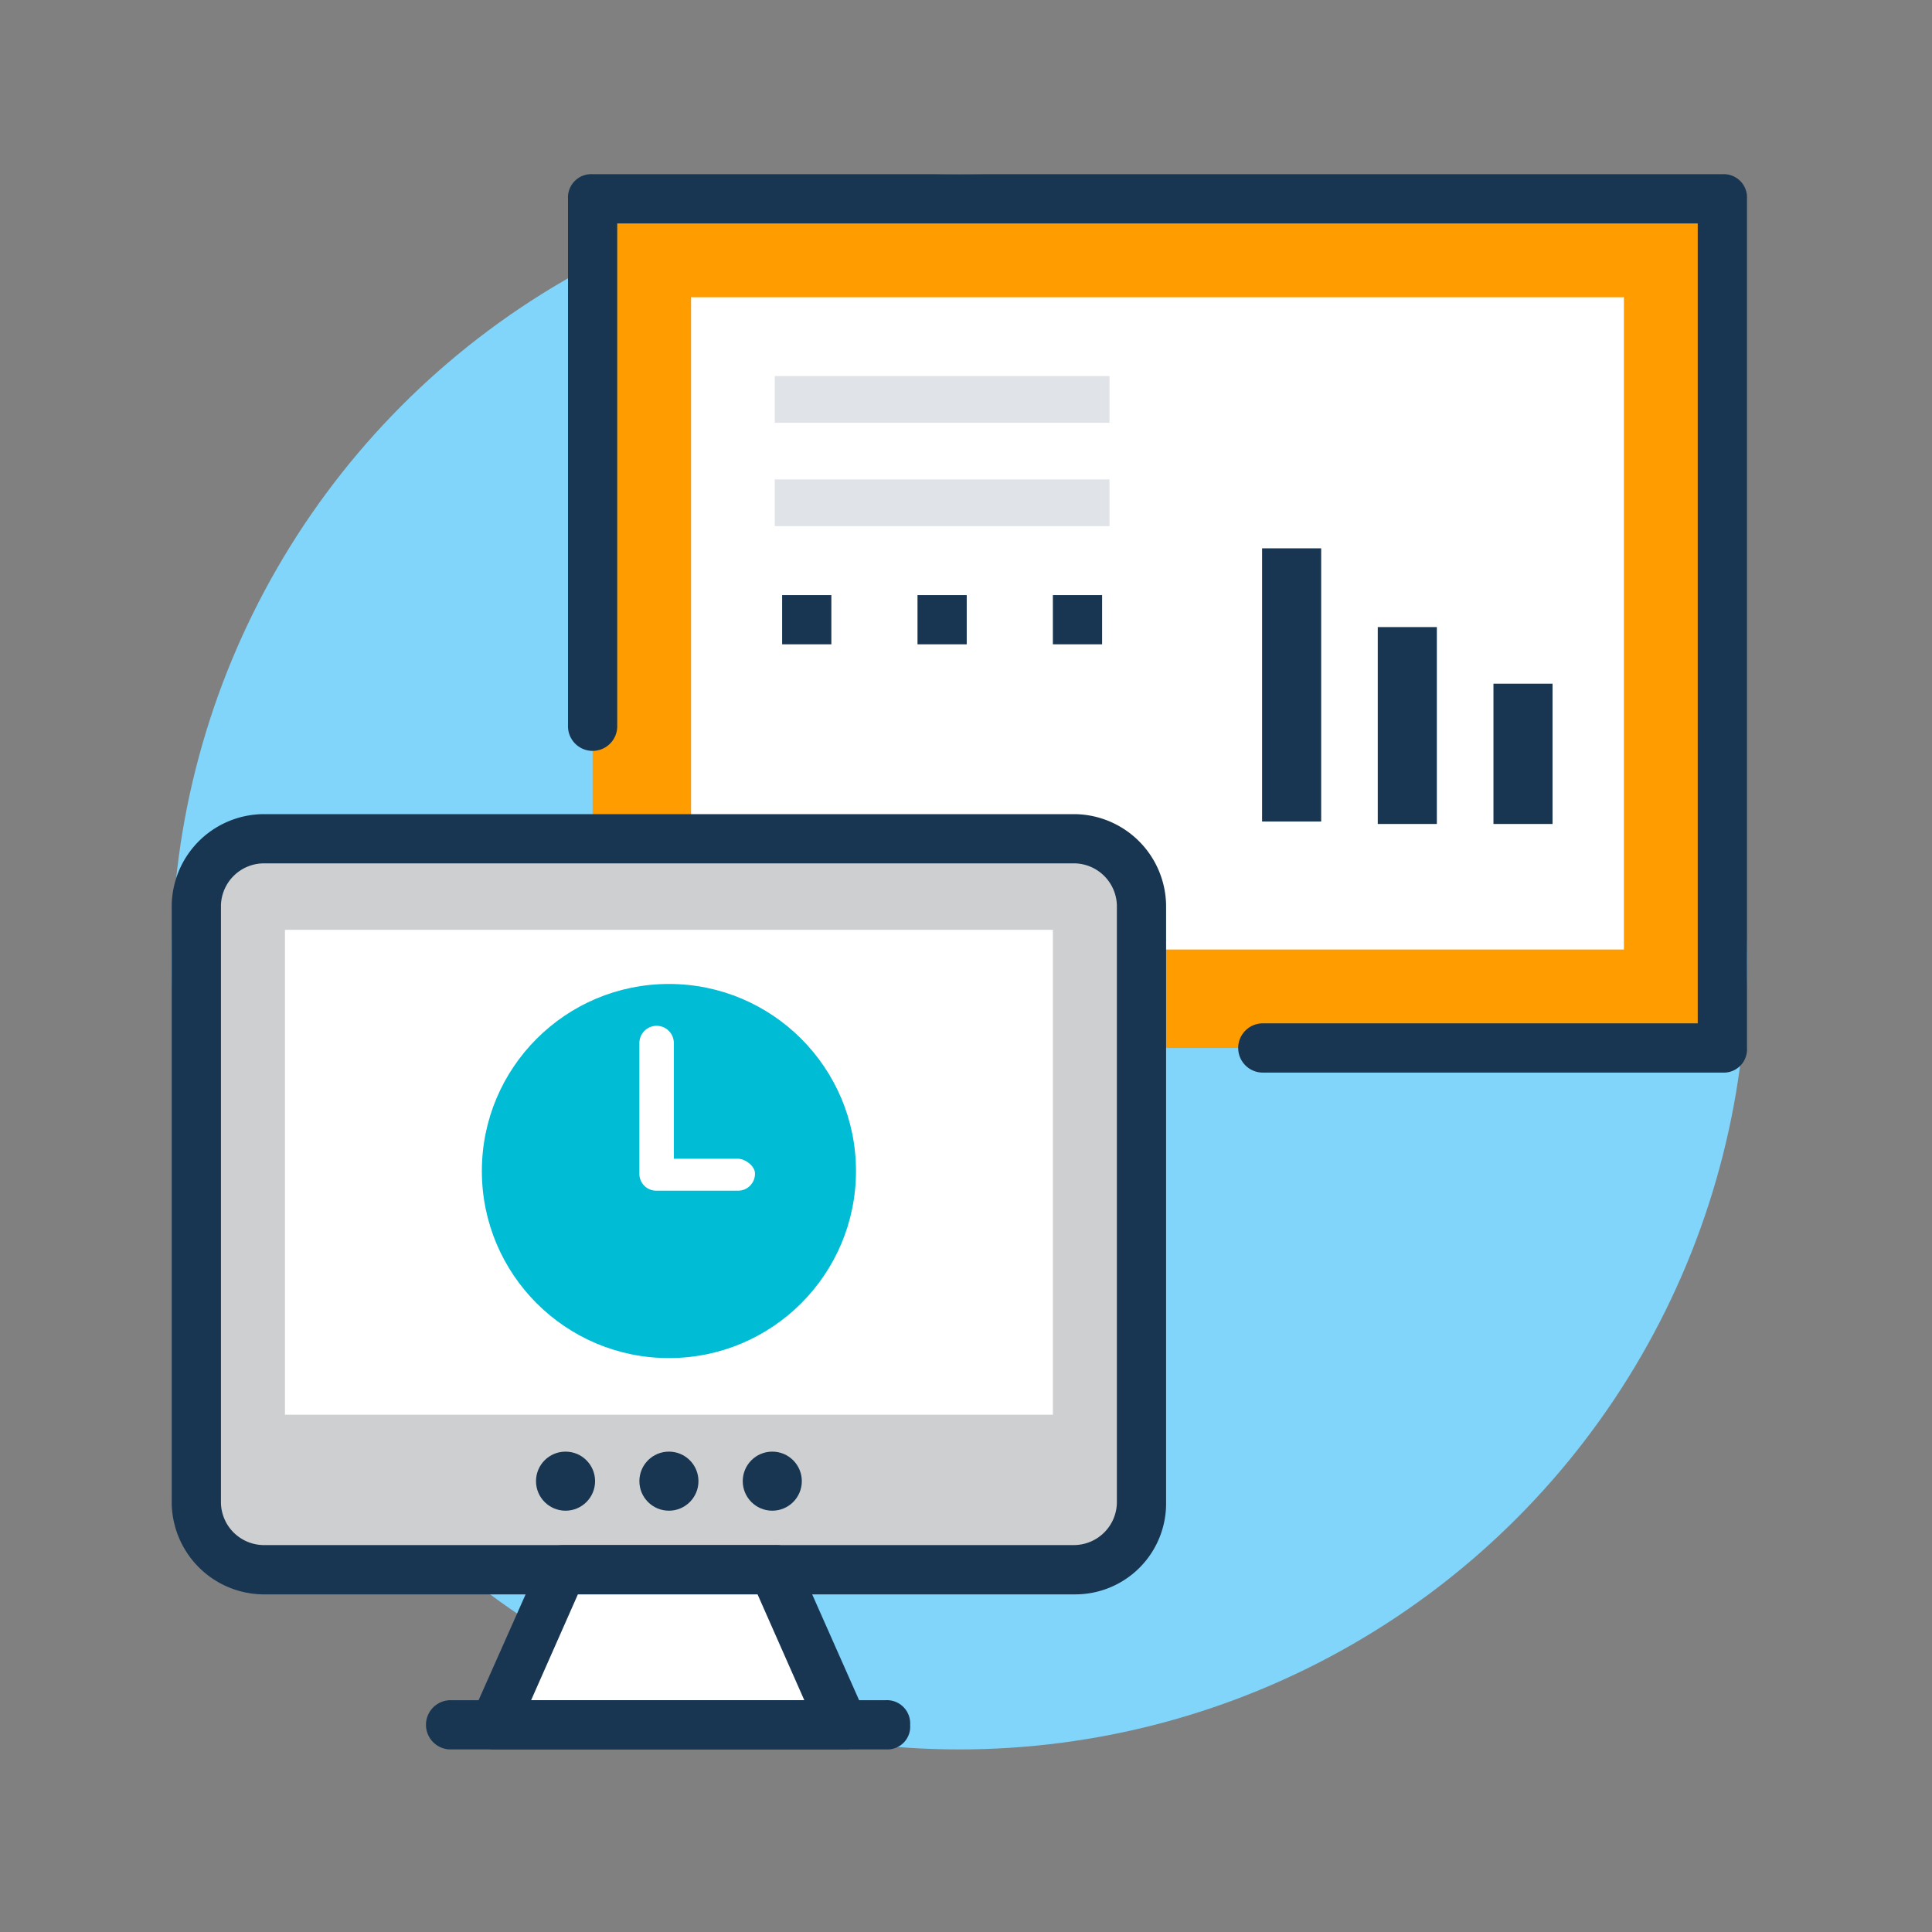 <svg xmlns="http://www.w3.org/2000/svg" width="90" height="90" viewBox="0 0 90 90">
  <rect x="0" y="0" width="90" height="90" fill="#808080" stroke="none"/>
  <g id="Grupo_1009024" data-name="Grupo 1009024" transform="translate(-600 -965.885)">
    <rect id="Rectángulo_346077" data-name="Rectángulo 346077" width="90" height="90" transform="translate(600 965.885)" fill="none"/>
    <g id="_014-analytics-7" data-name="014-analytics-7" transform="translate(608 974)">
      <ellipse id="Elipse_5073" data-name="Elipse 5073" cx="36.69" cy="36.69" rx="36.69" ry="36.69" transform="translate(0 0)" fill="#81d4fa"/>
      <rect id="Rectángulo_351604" data-name="Rectángulo 351604" width="52.627" height="39.557" transform="translate(19.606 1.147)" fill="#ff9d00"/>
      <path id="Trazado_723640" data-name="Trazado 723640" d="M180.592,41.85H159.151a1.147,1.147,0,0,1,0-2.293h20.294V2.293H129.111v23.39a1.147,1.147,0,1,1-2.293,0V1.147A1.083,1.083,0,0,1,127.965,0h52.627a1.083,1.083,0,0,1,1.147,1.147V40.7A1.083,1.083,0,0,1,180.592,41.85Z" transform="translate(-108.358 0)" fill="#183651"/>
      <rect id="Rectángulo_351605" data-name="Rectángulo 351605" width="43.455" height="30.384" transform="translate(24.193 5.733)" fill="#fff"/>
      <path id="Trazado_723641" data-name="Trazado 723641" d="M48.809,212.677H10.973a3.083,3.083,0,0,0-3.1,3.1v27.862a3.083,3.083,0,0,0,3.1,3.1H48.809a3.083,3.083,0,0,0,3.1-3.1V215.773A3.083,3.083,0,0,0,48.809,212.677Z" transform="translate(-6.73 -181.719)" fill="#cecfd0"/>
      <path id="Trazado_723642" data-name="Trazado 723642" d="M42.079,241.146H4.242A4.308,4.308,0,0,1,0,236.9V209.042A4.308,4.308,0,0,1,4.242,204.8H42.079a4.308,4.308,0,0,1,4.242,4.242V236.9A4.232,4.232,0,0,1,42.079,241.146ZM4.242,207.093a2.009,2.009,0,0,0-1.949,1.949V236.9a2.009,2.009,0,0,0,1.949,1.949H42.079a2.009,2.009,0,0,0,1.949-1.949V209.042a2.009,2.009,0,0,0-1.949-1.949Z" transform="translate(0 -174.989)" fill="#183651"/>
      <g id="Grupo_1009011" data-name="Grupo 1009011" transform="translate(5.274 35.2)">
        <rect id="Rectángulo_351606" data-name="Rectángulo 351606" width="35.773" height="22.587" fill="#fff"/>
        <path id="Trazado_723643" data-name="Trazado 723643" d="M119.469,453.845H103.188l3.21-7.223h9.861Z" transform="translate(-93.442 -416.811)" fill="#fff"/>
      </g>
      <path id="Trazado_723644" data-name="Trazado 723644" d="M112.97,448.261H96.688a1.021,1.021,0,0,1-.917-.573,1.115,1.115,0,0,1-.115-1.032l3.21-7.223a1.1,1.1,0,0,1,1.032-.688h9.861a1,1,0,0,1,1.032.688l3.1,6.994a1.629,1.629,0,0,1,.229.688A1.083,1.083,0,0,1,112.97,448.261Zm-14.561-2.293h12.727l-2.178-4.93h-8.37Z" transform="translate(-81.668 -374.881)" fill="#183651"/>
      <g id="Grupo_1009012" data-name="Grupo 1009012" transform="translate(11.81 17.428)">
        <path id="Trazado_723645" data-name="Trazado 723645" d="M102.687,490.662H82.279a1.147,1.147,0,0,1,0-2.293h20.294a1.083,1.083,0,0,1,1.147,1.147A1.059,1.059,0,0,1,102.687,490.662Z" transform="translate(-81.132 -434.71)" fill="#183651"/>
        <rect id="Rectángulo_351607" data-name="Rectángulo 351607" width="2.752" height="6.535" transform="translate(49.761 6.306)" fill="#183651"/>
        <rect id="Rectángulo_351608" data-name="Rectángulo 351608" width="2.752" height="9.172" transform="translate(44.372 3.669)" fill="#183651"/>
        <rect id="Rectángulo_351609" data-name="Rectángulo 351609" width="2.752" height="12.727" transform="translate(38.983)" fill="#183651"/>
      </g>
      <g id="Grupo_1009013" data-name="Grupo 1009013" transform="translate(28.091 9.402)">
        <rect id="Rectángulo_351610" data-name="Rectángulo 351610" width="15.593" height="2.178" fill="#e0e4e8"/>
        <rect id="Rectángulo_351611" data-name="Rectángulo 351611" width="15.593" height="2.178" transform="translate(0 4.816)" fill="#e0e4e8"/>
      </g>
      <g id="Grupo_1009014" data-name="Grupo 1009014" transform="translate(16.969 59.507)">
        <ellipse id="Elipse_5074" data-name="Elipse 5074" cx="1.376" cy="1.376" rx="1.376" ry="1.376" fill="#183651"/>
        <ellipse id="Elipse_5075" data-name="Elipse 5075" cx="1.376" cy="1.376" rx="1.376" ry="1.376" transform="translate(4.816)" fill="#183651"/>
        <ellipse id="Elipse_5076" data-name="Elipse 5076" cx="1.376" cy="1.376" rx="1.376" ry="1.376" transform="translate(9.631)" fill="#183651"/>
      </g>
      <ellipse id="Elipse_5077" data-name="Elipse 5077" cx="8.714" cy="8.714" rx="8.714" ry="8.714" transform="translate(14.447 37.722)" fill="#00bcd4"/>
      <path id="Trazado_723646" data-name="Trazado 723646" d="M154.247,278.733h-2.981v-5.389a.8.8,0,1,0-1.605,0v6.077a.784.784,0,0,0,.8.8h3.784a.784.784,0,0,0,.8-.8C155.05,279.077,154.591,278.733,154.247,278.733Z" transform="translate(-127.876 -232.87)" fill="#fff"/>
      <g id="Grupo_1009015" data-name="Grupo 1009015" transform="translate(28.435 19.607)">
        <rect id="Rectángulo_351612" data-name="Rectángulo 351612" width="2.293" height="2.293" fill="#183651"/>
        <rect id="Rectángulo_351613" data-name="Rectángulo 351613" width="2.293" height="2.293" transform="translate(6.306)" fill="#183651"/>
        <rect id="Rectángulo_351614" data-name="Rectángulo 351614" width="2.293" height="2.293" transform="translate(12.612)" fill="#183651"/>
      </g>
    </g>
  </g>
</svg>
